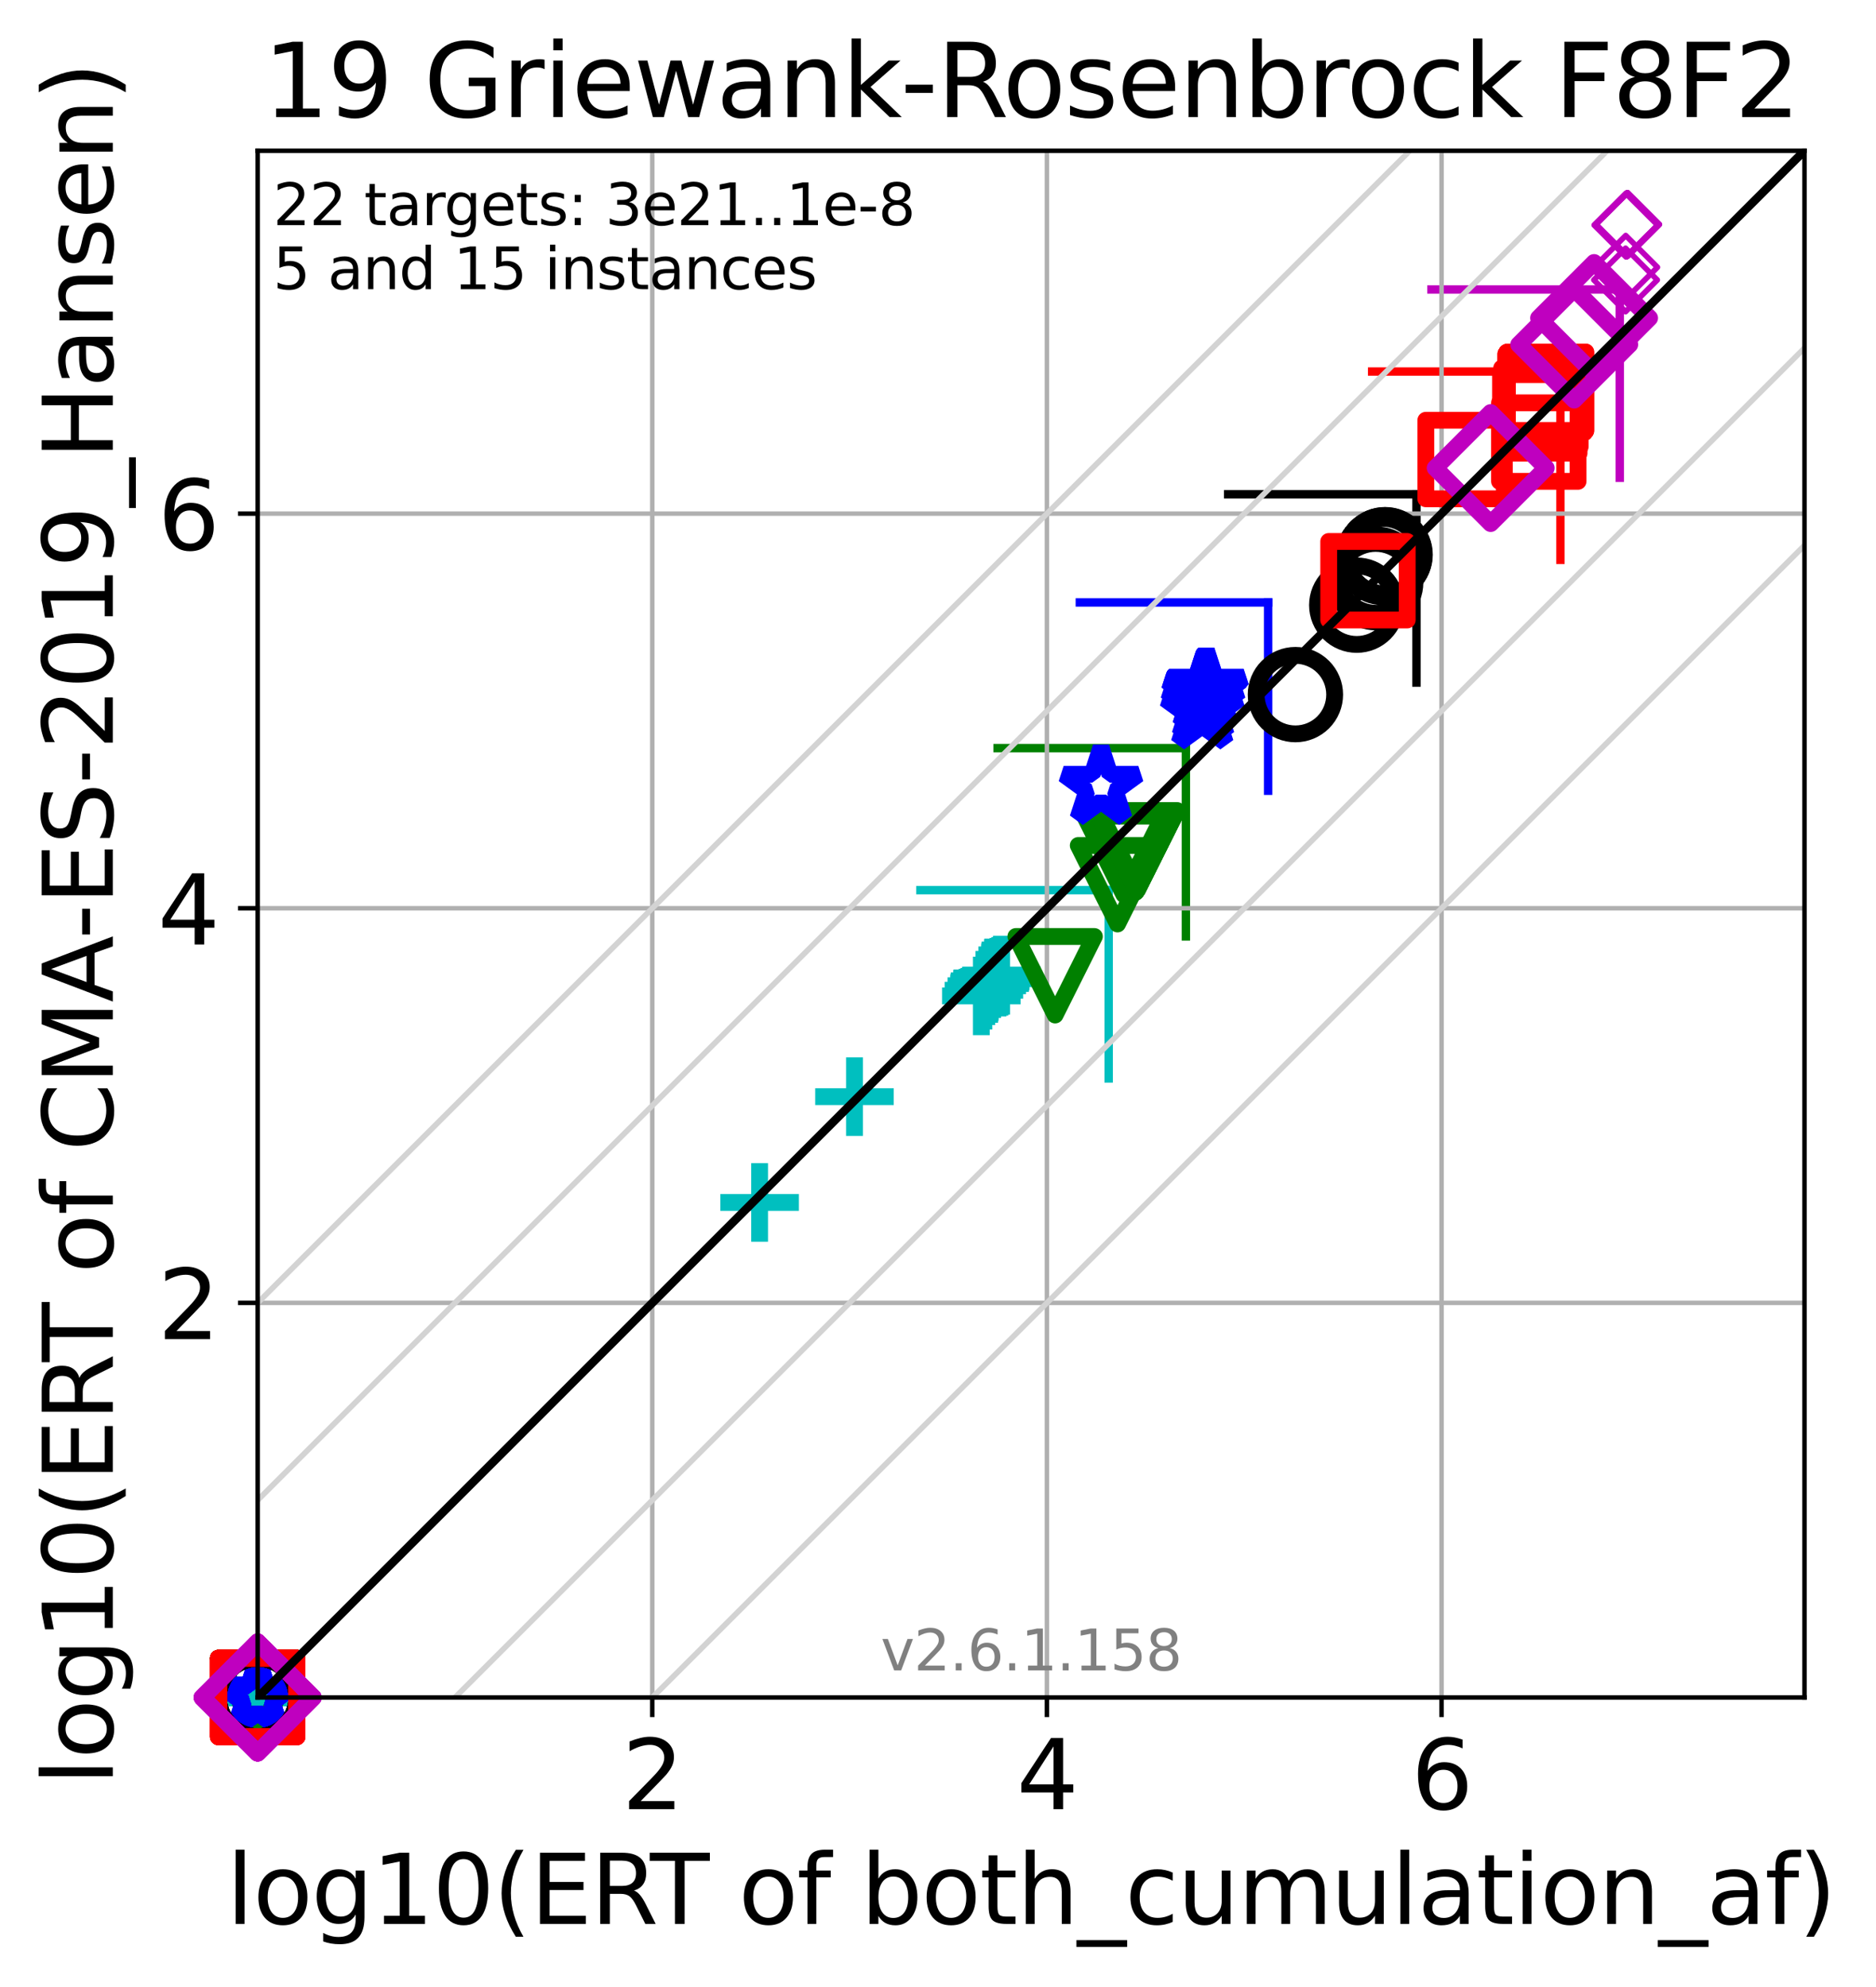 <?xml version="1.0" encoding="utf-8" standalone="no"?>
<!DOCTYPE svg PUBLIC "-//W3C//DTD SVG 1.1//EN"
  "http://www.w3.org/Graphics/SVG/1.1/DTD/svg11.dtd">
<svg xmlns:xlink="http://www.w3.org/1999/xlink" width="334.494pt" height="354.256pt" viewBox="0 0 334.494 354.256" xmlns="http://www.w3.org/2000/svg" version="1.1">
 <defs>
  <style type="text/css">*{stroke-linejoin: round; stroke-linecap: butt}</style>
 </defs>
 <g id="figure_1">
  <g id="patch_1">
   <path d="M 0 354.256 
L 334.494 354.256 
L 334.494 0 
L 0 0 
z
" style="fill: #ffffff"/>
  </g>
  <g id="axes_1">
   <g id="patch_2">
    <path d="M 45.942 302.677 
L 321.742 302.677 
L 321.742 26.877 
L 45.942 26.877 
z
" style="fill: #ffffff"/>
   </g>
   <g id="line2d_1">
    <path d="M 197.678 192.291 
L 197.678 158.719 
" clip-path="url(#pa6632bc41f)" style="fill: none; stroke: #00bfbf; stroke-width: 1.5; stroke-linecap: square"/>
   </g>
   <g id="line2d_2">
    <path d="M 164.106 158.719 
L 197.678 158.719 
" clip-path="url(#pa6632bc41f)" style="fill: none; stroke: #00bfbf; stroke-width: 1.5; stroke-linecap: square"/>
   </g>
   <g id="line2d_3">
    <path d="M 211.444 166.97 
L 211.444 133.398 
" clip-path="url(#pa6632bc41f)" style="fill: none; stroke: #008000; stroke-width: 1.5; stroke-linecap: square"/>
   </g>
   <g id="line2d_4">
    <path d="M 177.872 133.398 
L 211.444 133.398 
" clip-path="url(#pa6632bc41f)" style="fill: none; stroke: #008000; stroke-width: 1.5; stroke-linecap: square"/>
   </g>
   <g id="line2d_5">
    <path d="M 226.109 140.994 
L 226.109 107.422 
" clip-path="url(#pa6632bc41f)" style="fill: none; stroke: #0000ff; stroke-width: 1.5; stroke-linecap: square"/>
   </g>
   <g id="line2d_6">
    <path d="M 192.537 107.422 
L 226.109 107.422 
" clip-path="url(#pa6632bc41f)" style="fill: none; stroke: #0000ff; stroke-width: 1.5; stroke-linecap: square"/>
   </g>
   <g id="line2d_7">
    <path d="M 252.559 121.711 
L 252.559 88.138 
" clip-path="url(#pa6632bc41f)" style="fill: none; stroke: #000000; stroke-width: 1.5; stroke-linecap: square"/>
   </g>
   <g id="line2d_8">
    <path d="M 218.987 88.138 
L 252.559 88.138 
" clip-path="url(#pa6632bc41f)" style="fill: none; stroke: #000000; stroke-width: 1.5; stroke-linecap: square"/>
   </g>
   <g id="line2d_9">
    <path d="M 278.226 99.82 
L 278.226 66.248 
" clip-path="url(#pa6632bc41f)" style="fill: none; stroke: #ff0000; stroke-width: 1.5; stroke-linecap: square"/>
   </g>
   <g id="line2d_10">
    <path d="M 244.654 66.248 
L 278.226 66.248 
" clip-path="url(#pa6632bc41f)" style="fill: none; stroke: #ff0000; stroke-width: 1.5; stroke-linecap: square"/>
   </g>
   <g id="line2d_11">
    <path d="M 288.809 85.191 
L 288.809 51.618 
" clip-path="url(#pa6632bc41f)" style="fill: none; stroke: #bf00bf; stroke-width: 1.5; stroke-linecap: square"/>
   </g>
   <g id="line2d_12">
    <path d="M 255.237 51.618 
L 288.809 51.618 
" clip-path="url(#pa6632bc41f)" style="fill: none; stroke: #bf00bf; stroke-width: 1.5; stroke-linecap: square"/>
   </g>
   <g id="matplotlib.axis_1">
    <g id="xtick_1">
     <g id="line2d_13">
      <path d="M 116.306 302.677 
L 116.306 26.877 
" clip-path="url(#pa6632bc41f)" style="fill: none; stroke: #b0b0b0; stroke-width: 0.8; stroke-linecap: square"/>
     </g>
     <g id="line2d_14">
      <defs>
       <path id="mf6dfa8d912" d="M 0 0 
L 0 3.5 
" style="stroke: #000000; stroke-width: 0.8"/>
      </defs>
      <g>
       <use xlink:href="#mf6dfa8d912" x="116.306" y="302.677" style="stroke: #000000; stroke-width: 0.8"/>
      </g>
     </g>
     <g id="text_1">
      <!-- 2 -->
      <g transform="translate(110.898 322.595)scale(0.17 -0.17)">
       <defs>
        <path id="DejaVuSans-32" d="M 1228 531 
L 3431 531 
L 3431 0 
L 469 0 
L 469 531 
Q 828 903 1448 1529 
Q 2069 2156 2228 2338 
Q 2531 2678 2651 2914 
Q 2772 3150 2772 3378 
Q 2772 3750 2511 3984 
Q 2250 4219 1831 4219 
Q 1534 4219 1204 4116 
Q 875 4013 500 3803 
L 500 4441 
Q 881 4594 1212 4672 
Q 1544 4750 1819 4750 
Q 2544 4750 2975 4387 
Q 3406 4025 3406 3419 
Q 3406 3131 3298 2873 
Q 3191 2616 2906 2266 
Q 2828 2175 2409 1742 
Q 1991 1309 1228 531 
z
" transform="scale(0.016)"/>
       </defs>
       <use xlink:href="#DejaVuSans-32"/>
      </g>
     </g>
    </g>
    <g id="xtick_2">
     <g id="line2d_15">
      <path d="M 186.67 302.677 
L 186.67 26.877 
" clip-path="url(#pa6632bc41f)" style="fill: none; stroke: #b0b0b0; stroke-width: 0.8; stroke-linecap: square"/>
     </g>
     <g id="line2d_16">
      <g>
       <use xlink:href="#mf6dfa8d912" x="186.67" y="302.677" style="stroke: #000000; stroke-width: 0.8"/>
      </g>
     </g>
     <g id="text_2">
      <!-- 4 -->
      <g transform="translate(181.262 322.595)scale(0.17 -0.17)">
       <defs>
        <path id="DejaVuSans-34" d="M 2419 4116 
L 825 1625 
L 2419 1625 
L 2419 4116 
z
M 2253 4666 
L 3047 4666 
L 3047 1625 
L 3713 1625 
L 3713 1100 
L 3047 1100 
L 3047 0 
L 2419 0 
L 2419 1100 
L 313 1100 
L 313 1709 
L 2253 4666 
z
" transform="scale(0.016)"/>
       </defs>
       <use xlink:href="#DejaVuSans-34"/>
      </g>
     </g>
    </g>
    <g id="xtick_3">
     <g id="line2d_17">
      <path d="M 257.034 302.677 
L 257.034 26.877 
" clip-path="url(#pa6632bc41f)" style="fill: none; stroke: #b0b0b0; stroke-width: 0.8; stroke-linecap: square"/>
     </g>
     <g id="line2d_18">
      <g>
       <use xlink:href="#mf6dfa8d912" x="257.034" y="302.677" style="stroke: #000000; stroke-width: 0.8"/>
      </g>
     </g>
     <g id="text_3">
      <!-- 6 -->
      <g transform="translate(251.626 322.595)scale(0.17 -0.17)">
       <defs>
        <path id="DejaVuSans-36" d="M 2113 2584 
Q 1688 2584 1439 2293 
Q 1191 2003 1191 1497 
Q 1191 994 1439 701 
Q 1688 409 2113 409 
Q 2538 409 2786 701 
Q 3034 994 3034 1497 
Q 3034 2003 2786 2293 
Q 2538 2584 2113 2584 
z
M 3366 4563 
L 3366 3988 
Q 3128 4100 2886 4159 
Q 2644 4219 2406 4219 
Q 1781 4219 1451 3797 
Q 1122 3375 1075 2522 
Q 1259 2794 1537 2939 
Q 1816 3084 2150 3084 
Q 2853 3084 3261 2657 
Q 3669 2231 3669 1497 
Q 3669 778 3244 343 
Q 2819 -91 2113 -91 
Q 1303 -91 875 529 
Q 447 1150 447 2328 
Q 447 3434 972 4092 
Q 1497 4750 2381 4750 
Q 2619 4750 2861 4703 
Q 3103 4656 3366 4563 
z
" transform="scale(0.016)"/>
       </defs>
       <use xlink:href="#DejaVuSans-36"/>
      </g>
     </g>
    </g>
    <g id="text_4">
     <!-- log10(ERT of both_cumulation_af) -->
     <g transform="translate(40.39 343.047)scale(0.17 -0.17)">
      <defs>
       <path id="DejaVuSans-6c" d="M 603 4863 
L 1178 4863 
L 1178 0 
L 603 0 
L 603 4863 
z
" transform="scale(0.016)"/>
       <path id="DejaVuSans-6f" d="M 1959 3097 
Q 1497 3097 1228 2736 
Q 959 2375 959 1747 
Q 959 1119 1226 758 
Q 1494 397 1959 397 
Q 2419 397 2687 759 
Q 2956 1122 2956 1747 
Q 2956 2369 2687 2733 
Q 2419 3097 1959 3097 
z
M 1959 3584 
Q 2709 3584 3137 3096 
Q 3566 2609 3566 1747 
Q 3566 888 3137 398 
Q 2709 -91 1959 -91 
Q 1206 -91 779 398 
Q 353 888 353 1747 
Q 353 2609 779 3096 
Q 1206 3584 1959 3584 
z
" transform="scale(0.016)"/>
       <path id="DejaVuSans-67" d="M 2906 1791 
Q 2906 2416 2648 2759 
Q 2391 3103 1925 3103 
Q 1463 3103 1205 2759 
Q 947 2416 947 1791 
Q 947 1169 1205 825 
Q 1463 481 1925 481 
Q 2391 481 2648 825 
Q 2906 1169 2906 1791 
z
M 3481 434 
Q 3481 -459 3084 -895 
Q 2688 -1331 1869 -1331 
Q 1566 -1331 1297 -1286 
Q 1028 -1241 775 -1147 
L 775 -588 
Q 1028 -725 1275 -790 
Q 1522 -856 1778 -856 
Q 2344 -856 2625 -561 
Q 2906 -266 2906 331 
L 2906 616 
Q 2728 306 2450 153 
Q 2172 0 1784 0 
Q 1141 0 747 490 
Q 353 981 353 1791 
Q 353 2603 747 3093 
Q 1141 3584 1784 3584 
Q 2172 3584 2450 3431 
Q 2728 3278 2906 2969 
L 2906 3500 
L 3481 3500 
L 3481 434 
z
" transform="scale(0.016)"/>
       <path id="DejaVuSans-31" d="M 794 531 
L 1825 531 
L 1825 4091 
L 703 3866 
L 703 4441 
L 1819 4666 
L 2450 4666 
L 2450 531 
L 3481 531 
L 3481 0 
L 794 0 
L 794 531 
z
" transform="scale(0.016)"/>
       <path id="DejaVuSans-30" d="M 2034 4250 
Q 1547 4250 1301 3770 
Q 1056 3291 1056 2328 
Q 1056 1369 1301 889 
Q 1547 409 2034 409 
Q 2525 409 2770 889 
Q 3016 1369 3016 2328 
Q 3016 3291 2770 3770 
Q 2525 4250 2034 4250 
z
M 2034 4750 
Q 2819 4750 3233 4129 
Q 3647 3509 3647 2328 
Q 3647 1150 3233 529 
Q 2819 -91 2034 -91 
Q 1250 -91 836 529 
Q 422 1150 422 2328 
Q 422 3509 836 4129 
Q 1250 4750 2034 4750 
z
" transform="scale(0.016)"/>
       <path id="DejaVuSans-28" d="M 1984 4856 
Q 1566 4138 1362 3434 
Q 1159 2731 1159 2009 
Q 1159 1288 1364 580 
Q 1569 -128 1984 -844 
L 1484 -844 
Q 1016 -109 783 600 
Q 550 1309 550 2009 
Q 550 2706 781 3412 
Q 1013 4119 1484 4856 
L 1984 4856 
z
" transform="scale(0.016)"/>
       <path id="DejaVuSans-45" d="M 628 4666 
L 3578 4666 
L 3578 4134 
L 1259 4134 
L 1259 2753 
L 3481 2753 
L 3481 2222 
L 1259 2222 
L 1259 531 
L 3634 531 
L 3634 0 
L 628 0 
L 628 4666 
z
" transform="scale(0.016)"/>
       <path id="DejaVuSans-52" d="M 2841 2188 
Q 3044 2119 3236 1894 
Q 3428 1669 3622 1275 
L 4263 0 
L 3584 0 
L 2988 1197 
Q 2756 1666 2539 1819 
Q 2322 1972 1947 1972 
L 1259 1972 
L 1259 0 
L 628 0 
L 628 4666 
L 2053 4666 
Q 2853 4666 3247 4331 
Q 3641 3997 3641 3322 
Q 3641 2881 3436 2590 
Q 3231 2300 2841 2188 
z
M 1259 4147 
L 1259 2491 
L 2053 2491 
Q 2509 2491 2742 2702 
Q 2975 2913 2975 3322 
Q 2975 3731 2742 3939 
Q 2509 4147 2053 4147 
L 1259 4147 
z
" transform="scale(0.016)"/>
       <path id="DejaVuSans-54" d="M -19 4666 
L 3928 4666 
L 3928 4134 
L 2272 4134 
L 2272 0 
L 1638 0 
L 1638 4134 
L -19 4134 
L -19 4666 
z
" transform="scale(0.016)"/>
       <path id="DejaVuSans-20" transform="scale(0.016)"/>
       <path id="DejaVuSans-66" d="M 2375 4863 
L 2375 4384 
L 1825 4384 
Q 1516 4384 1395 4259 
Q 1275 4134 1275 3809 
L 1275 3500 
L 2222 3500 
L 2222 3053 
L 1275 3053 
L 1275 0 
L 697 0 
L 697 3053 
L 147 3053 
L 147 3500 
L 697 3500 
L 697 3744 
Q 697 4328 969 4595 
Q 1241 4863 1831 4863 
L 2375 4863 
z
" transform="scale(0.016)"/>
       <path id="DejaVuSans-62" d="M 3116 1747 
Q 3116 2381 2855 2742 
Q 2594 3103 2138 3103 
Q 1681 3103 1420 2742 
Q 1159 2381 1159 1747 
Q 1159 1113 1420 752 
Q 1681 391 2138 391 
Q 2594 391 2855 752 
Q 3116 1113 3116 1747 
z
M 1159 2969 
Q 1341 3281 1617 3432 
Q 1894 3584 2278 3584 
Q 2916 3584 3314 3078 
Q 3713 2572 3713 1747 
Q 3713 922 3314 415 
Q 2916 -91 2278 -91 
Q 1894 -91 1617 61 
Q 1341 213 1159 525 
L 1159 0 
L 581 0 
L 581 4863 
L 1159 4863 
L 1159 2969 
z
" transform="scale(0.016)"/>
       <path id="DejaVuSans-74" d="M 1172 4494 
L 1172 3500 
L 2356 3500 
L 2356 3053 
L 1172 3053 
L 1172 1153 
Q 1172 725 1289 603 
Q 1406 481 1766 481 
L 2356 481 
L 2356 0 
L 1766 0 
Q 1100 0 847 248 
Q 594 497 594 1153 
L 594 3053 
L 172 3053 
L 172 3500 
L 594 3500 
L 594 4494 
L 1172 4494 
z
" transform="scale(0.016)"/>
       <path id="DejaVuSans-68" d="M 3513 2113 
L 3513 0 
L 2938 0 
L 2938 2094 
Q 2938 2591 2744 2837 
Q 2550 3084 2163 3084 
Q 1697 3084 1428 2787 
Q 1159 2491 1159 1978 
L 1159 0 
L 581 0 
L 581 4863 
L 1159 4863 
L 1159 2956 
Q 1366 3272 1645 3428 
Q 1925 3584 2291 3584 
Q 2894 3584 3203 3211 
Q 3513 2838 3513 2113 
z
" transform="scale(0.016)"/>
       <path id="DejaVuSans-5f" d="M 3263 -1063 
L 3263 -1509 
L -63 -1509 
L -63 -1063 
L 3263 -1063 
z
" transform="scale(0.016)"/>
       <path id="DejaVuSans-63" d="M 3122 3366 
L 3122 2828 
Q 2878 2963 2633 3030 
Q 2388 3097 2138 3097 
Q 1578 3097 1268 2742 
Q 959 2388 959 1747 
Q 959 1106 1268 751 
Q 1578 397 2138 397 
Q 2388 397 2633 464 
Q 2878 531 3122 666 
L 3122 134 
Q 2881 22 2623 -34 
Q 2366 -91 2075 -91 
Q 1284 -91 818 406 
Q 353 903 353 1747 
Q 353 2603 823 3093 
Q 1294 3584 2113 3584 
Q 2378 3584 2631 3529 
Q 2884 3475 3122 3366 
z
" transform="scale(0.016)"/>
       <path id="DejaVuSans-75" d="M 544 1381 
L 544 3500 
L 1119 3500 
L 1119 1403 
Q 1119 906 1312 657 
Q 1506 409 1894 409 
Q 2359 409 2629 706 
Q 2900 1003 2900 1516 
L 2900 3500 
L 3475 3500 
L 3475 0 
L 2900 0 
L 2900 538 
Q 2691 219 2414 64 
Q 2138 -91 1772 -91 
Q 1169 -91 856 284 
Q 544 659 544 1381 
z
M 1991 3584 
L 1991 3584 
z
" transform="scale(0.016)"/>
       <path id="DejaVuSans-6d" d="M 3328 2828 
Q 3544 3216 3844 3400 
Q 4144 3584 4550 3584 
Q 5097 3584 5394 3201 
Q 5691 2819 5691 2113 
L 5691 0 
L 5113 0 
L 5113 2094 
Q 5113 2597 4934 2840 
Q 4756 3084 4391 3084 
Q 3944 3084 3684 2787 
Q 3425 2491 3425 1978 
L 3425 0 
L 2847 0 
L 2847 2094 
Q 2847 2600 2669 2842 
Q 2491 3084 2119 3084 
Q 1678 3084 1418 2786 
Q 1159 2488 1159 1978 
L 1159 0 
L 581 0 
L 581 3500 
L 1159 3500 
L 1159 2956 
Q 1356 3278 1631 3431 
Q 1906 3584 2284 3584 
Q 2666 3584 2933 3390 
Q 3200 3197 3328 2828 
z
" transform="scale(0.016)"/>
       <path id="DejaVuSans-61" d="M 2194 1759 
Q 1497 1759 1228 1600 
Q 959 1441 959 1056 
Q 959 750 1161 570 
Q 1363 391 1709 391 
Q 2188 391 2477 730 
Q 2766 1069 2766 1631 
L 2766 1759 
L 2194 1759 
z
M 3341 1997 
L 3341 0 
L 2766 0 
L 2766 531 
Q 2569 213 2275 61 
Q 1981 -91 1556 -91 
Q 1019 -91 701 211 
Q 384 513 384 1019 
Q 384 1609 779 1909 
Q 1175 2209 1959 2209 
L 2766 2209 
L 2766 2266 
Q 2766 2663 2505 2880 
Q 2244 3097 1772 3097 
Q 1472 3097 1187 3025 
Q 903 2953 641 2809 
L 641 3341 
Q 956 3463 1253 3523 
Q 1550 3584 1831 3584 
Q 2591 3584 2966 3190 
Q 3341 2797 3341 1997 
z
" transform="scale(0.016)"/>
       <path id="DejaVuSans-69" d="M 603 3500 
L 1178 3500 
L 1178 0 
L 603 0 
L 603 3500 
z
M 603 4863 
L 1178 4863 
L 1178 4134 
L 603 4134 
L 603 4863 
z
" transform="scale(0.016)"/>
       <path id="DejaVuSans-6e" d="M 3513 2113 
L 3513 0 
L 2938 0 
L 2938 2094 
Q 2938 2591 2744 2837 
Q 2550 3084 2163 3084 
Q 1697 3084 1428 2787 
Q 1159 2491 1159 1978 
L 1159 0 
L 581 0 
L 581 3500 
L 1159 3500 
L 1159 2956 
Q 1366 3272 1645 3428 
Q 1925 3584 2291 3584 
Q 2894 3584 3203 3211 
Q 3513 2838 3513 2113 
z
" transform="scale(0.016)"/>
       <path id="DejaVuSans-29" d="M 513 4856 
L 1013 4856 
Q 1481 4119 1714 3412 
Q 1947 2706 1947 2009 
Q 1947 1309 1714 600 
Q 1481 -109 1013 -844 
L 513 -844 
Q 928 -128 1133 580 
Q 1338 1288 1338 2009 
Q 1338 2731 1133 3434 
Q 928 4138 513 4856 
z
" transform="scale(0.016)"/>
      </defs>
      <use xlink:href="#DejaVuSans-6c"/>
      <use xlink:href="#DejaVuSans-6f" x="27.783"/>
      <use xlink:href="#DejaVuSans-67" x="88.965"/>
      <use xlink:href="#DejaVuSans-31" x="152.441"/>
      <use xlink:href="#DejaVuSans-30" x="216.064"/>
      <use xlink:href="#DejaVuSans-28" x="279.688"/>
      <use xlink:href="#DejaVuSans-45" x="318.701"/>
      <use xlink:href="#DejaVuSans-52" x="381.885"/>
      <use xlink:href="#DejaVuSans-54" x="444.117"/>
      <use xlink:href="#DejaVuSans-20" x="505.201"/>
      <use xlink:href="#DejaVuSans-6f" x="536.988"/>
      <use xlink:href="#DejaVuSans-66" x="598.17"/>
      <use xlink:href="#DejaVuSans-20" x="633.375"/>
      <use xlink:href="#DejaVuSans-62" x="665.162"/>
      <use xlink:href="#DejaVuSans-6f" x="728.639"/>
      <use xlink:href="#DejaVuSans-74" x="789.82"/>
      <use xlink:href="#DejaVuSans-68" x="829.029"/>
      <use xlink:href="#DejaVuSans-5f" x="892.408"/>
      <use xlink:href="#DejaVuSans-63" x="942.408"/>
      <use xlink:href="#DejaVuSans-75" x="997.389"/>
      <use xlink:href="#DejaVuSans-6d" x="1060.768"/>
      <use xlink:href="#DejaVuSans-75" x="1158.18"/>
      <use xlink:href="#DejaVuSans-6c" x="1221.559"/>
      <use xlink:href="#DejaVuSans-61" x="1249.342"/>
      <use xlink:href="#DejaVuSans-74" x="1310.621"/>
      <use xlink:href="#DejaVuSans-69" x="1349.83"/>
      <use xlink:href="#DejaVuSans-6f" x="1377.613"/>
      <use xlink:href="#DejaVuSans-6e" x="1438.795"/>
      <use xlink:href="#DejaVuSans-5f" x="1502.174"/>
      <use xlink:href="#DejaVuSans-61" x="1552.174"/>
      <use xlink:href="#DejaVuSans-66" x="1613.453"/>
      <use xlink:href="#DejaVuSans-29" x="1648.658"/>
     </g>
    </g>
   </g>
   <g id="matplotlib.axis_2">
    <g id="ytick_1">
     <g id="line2d_19">
      <path d="M 45.942 232.313 
L 321.742 232.313 
" clip-path="url(#pa6632bc41f)" style="fill: none; stroke: #b0b0b0; stroke-width: 0.8; stroke-linecap: square"/>
     </g>
     <g id="line2d_20">
      <defs>
       <path id="m0b337d7b42" d="M 0 0 
L -3.5 0 
" style="stroke: #000000; stroke-width: 0.8"/>
      </defs>
      <g>
       <use xlink:href="#m0b337d7b42" x="45.942" y="232.313" style="stroke: #000000; stroke-width: 0.8"/>
      </g>
     </g>
     <g id="text_5">
      <!-- 2 -->
      <g transform="translate(28.126 238.772)scale(0.17 -0.17)">
       <use xlink:href="#DejaVuSans-32"/>
      </g>
     </g>
    </g>
    <g id="ytick_2">
     <g id="line2d_21">
      <path d="M 45.942 161.949 
L 321.742 161.949 
" clip-path="url(#pa6632bc41f)" style="fill: none; stroke: #b0b0b0; stroke-width: 0.8; stroke-linecap: square"/>
     </g>
     <g id="line2d_22">
      <g>
       <use xlink:href="#m0b337d7b42" x="45.942" y="161.949" style="stroke: #000000; stroke-width: 0.8"/>
      </g>
     </g>
     <g id="text_6">
      <!-- 4 -->
      <g transform="translate(28.126 168.408)scale(0.17 -0.17)">
       <use xlink:href="#DejaVuSans-34"/>
      </g>
     </g>
    </g>
    <g id="ytick_3">
     <g id="line2d_23">
      <path d="M 45.942 91.585 
L 321.742 91.585 
" clip-path="url(#pa6632bc41f)" style="fill: none; stroke: #b0b0b0; stroke-width: 0.8; stroke-linecap: square"/>
     </g>
     <g id="line2d_24">
      <g>
       <use xlink:href="#m0b337d7b42" x="45.942" y="91.585" style="stroke: #000000; stroke-width: 0.8"/>
      </g>
     </g>
     <g id="text_7">
      <!-- 6 -->
      <g transform="translate(28.126 98.044)scale(0.17 -0.17)">
       <use xlink:href="#DejaVuSans-36"/>
      </g>
     </g>
    </g>
    <g id="text_8">
     <!-- log10(ERT of CMA-ES-2019_Hansen) -->
     <g transform="translate(20.117 318.342)rotate(-90)scale(0.17 -0.17)">
      <defs>
       <path id="DejaVuSans-43" d="M 4122 4306 
L 4122 3641 
Q 3803 3938 3442 4084 
Q 3081 4231 2675 4231 
Q 1875 4231 1450 3742 
Q 1025 3253 1025 2328 
Q 1025 1406 1450 917 
Q 1875 428 2675 428 
Q 3081 428 3442 575 
Q 3803 722 4122 1019 
L 4122 359 
Q 3791 134 3420 21 
Q 3050 -91 2638 -91 
Q 1578 -91 968 557 
Q 359 1206 359 2328 
Q 359 3453 968 4101 
Q 1578 4750 2638 4750 
Q 3056 4750 3426 4639 
Q 3797 4528 4122 4306 
z
" transform="scale(0.016)"/>
       <path id="DejaVuSans-4d" d="M 628 4666 
L 1569 4666 
L 2759 1491 
L 3956 4666 
L 4897 4666 
L 4897 0 
L 4281 0 
L 4281 4097 
L 3078 897 
L 2444 897 
L 1241 4097 
L 1241 0 
L 628 0 
L 628 4666 
z
" transform="scale(0.016)"/>
       <path id="DejaVuSans-41" d="M 2188 4044 
L 1331 1722 
L 3047 1722 
L 2188 4044 
z
M 1831 4666 
L 2547 4666 
L 4325 0 
L 3669 0 
L 3244 1197 
L 1141 1197 
L 716 0 
L 50 0 
L 1831 4666 
z
" transform="scale(0.016)"/>
       <path id="DejaVuSans-2d" d="M 313 2009 
L 1997 2009 
L 1997 1497 
L 313 1497 
L 313 2009 
z
" transform="scale(0.016)"/>
       <path id="DejaVuSans-53" d="M 3425 4513 
L 3425 3897 
Q 3066 4069 2747 4153 
Q 2428 4238 2131 4238 
Q 1616 4238 1336 4038 
Q 1056 3838 1056 3469 
Q 1056 3159 1242 3001 
Q 1428 2844 1947 2747 
L 2328 2669 
Q 3034 2534 3370 2195 
Q 3706 1856 3706 1288 
Q 3706 609 3251 259 
Q 2797 -91 1919 -91 
Q 1588 -91 1214 -16 
Q 841 59 441 206 
L 441 856 
Q 825 641 1194 531 
Q 1563 422 1919 422 
Q 2459 422 2753 634 
Q 3047 847 3047 1241 
Q 3047 1584 2836 1778 
Q 2625 1972 2144 2069 
L 1759 2144 
Q 1053 2284 737 2584 
Q 422 2884 422 3419 
Q 422 4038 858 4394 
Q 1294 4750 2059 4750 
Q 2388 4750 2728 4690 
Q 3069 4631 3425 4513 
z
" transform="scale(0.016)"/>
       <path id="DejaVuSans-39" d="M 703 97 
L 703 672 
Q 941 559 1184 500 
Q 1428 441 1663 441 
Q 2288 441 2617 861 
Q 2947 1281 2994 2138 
Q 2813 1869 2534 1725 
Q 2256 1581 1919 1581 
Q 1219 1581 811 2004 
Q 403 2428 403 3163 
Q 403 3881 828 4315 
Q 1253 4750 1959 4750 
Q 2769 4750 3195 4129 
Q 3622 3509 3622 2328 
Q 3622 1225 3098 567 
Q 2575 -91 1691 -91 
Q 1453 -91 1209 -44 
Q 966 3 703 97 
z
M 1959 2075 
Q 2384 2075 2632 2365 
Q 2881 2656 2881 3163 
Q 2881 3666 2632 3958 
Q 2384 4250 1959 4250 
Q 1534 4250 1286 3958 
Q 1038 3666 1038 3163 
Q 1038 2656 1286 2365 
Q 1534 2075 1959 2075 
z
" transform="scale(0.016)"/>
       <path id="DejaVuSans-48" d="M 628 4666 
L 1259 4666 
L 1259 2753 
L 3553 2753 
L 3553 4666 
L 4184 4666 
L 4184 0 
L 3553 0 
L 3553 2222 
L 1259 2222 
L 1259 0 
L 628 0 
L 628 4666 
z
" transform="scale(0.016)"/>
       <path id="DejaVuSans-73" d="M 2834 3397 
L 2834 2853 
Q 2591 2978 2328 3040 
Q 2066 3103 1784 3103 
Q 1356 3103 1142 2972 
Q 928 2841 928 2578 
Q 928 2378 1081 2264 
Q 1234 2150 1697 2047 
L 1894 2003 
Q 2506 1872 2764 1633 
Q 3022 1394 3022 966 
Q 3022 478 2636 193 
Q 2250 -91 1575 -91 
Q 1294 -91 989 -36 
Q 684 19 347 128 
L 347 722 
Q 666 556 975 473 
Q 1284 391 1588 391 
Q 1994 391 2212 530 
Q 2431 669 2431 922 
Q 2431 1156 2273 1281 
Q 2116 1406 1581 1522 
L 1381 1569 
Q 847 1681 609 1914 
Q 372 2147 372 2553 
Q 372 3047 722 3315 
Q 1072 3584 1716 3584 
Q 2034 3584 2315 3537 
Q 2597 3491 2834 3397 
z
" transform="scale(0.016)"/>
       <path id="DejaVuSans-65" d="M 3597 1894 
L 3597 1613 
L 953 1613 
Q 991 1019 1311 708 
Q 1631 397 2203 397 
Q 2534 397 2845 478 
Q 3156 559 3463 722 
L 3463 178 
Q 3153 47 2828 -22 
Q 2503 -91 2169 -91 
Q 1331 -91 842 396 
Q 353 884 353 1716 
Q 353 2575 817 3079 
Q 1281 3584 2069 3584 
Q 2775 3584 3186 3129 
Q 3597 2675 3597 1894 
z
M 3022 2063 
Q 3016 2534 2758 2815 
Q 2500 3097 2075 3097 
Q 1594 3097 1305 2825 
Q 1016 2553 972 2059 
L 3022 2063 
z
" transform="scale(0.016)"/>
      </defs>
      <use xlink:href="#DejaVuSans-6c"/>
      <use xlink:href="#DejaVuSans-6f" x="27.783"/>
      <use xlink:href="#DejaVuSans-67" x="88.965"/>
      <use xlink:href="#DejaVuSans-31" x="152.441"/>
      <use xlink:href="#DejaVuSans-30" x="216.064"/>
      <use xlink:href="#DejaVuSans-28" x="279.688"/>
      <use xlink:href="#DejaVuSans-45" x="318.701"/>
      <use xlink:href="#DejaVuSans-52" x="381.885"/>
      <use xlink:href="#DejaVuSans-54" x="444.117"/>
      <use xlink:href="#DejaVuSans-20" x="505.201"/>
      <use xlink:href="#DejaVuSans-6f" x="536.988"/>
      <use xlink:href="#DejaVuSans-66" x="598.17"/>
      <use xlink:href="#DejaVuSans-20" x="633.375"/>
      <use xlink:href="#DejaVuSans-43" x="665.162"/>
      <use xlink:href="#DejaVuSans-4d" x="734.986"/>
      <use xlink:href="#DejaVuSans-41" x="821.266"/>
      <use xlink:href="#DejaVuSans-2d" x="887.424"/>
      <use xlink:href="#DejaVuSans-45" x="923.508"/>
      <use xlink:href="#DejaVuSans-53" x="986.691"/>
      <use xlink:href="#DejaVuSans-2d" x="1050.168"/>
      <use xlink:href="#DejaVuSans-32" x="1086.252"/>
      <use xlink:href="#DejaVuSans-30" x="1149.875"/>
      <use xlink:href="#DejaVuSans-31" x="1213.498"/>
      <use xlink:href="#DejaVuSans-39" x="1277.121"/>
      <use xlink:href="#DejaVuSans-5f" x="1340.744"/>
      <use xlink:href="#DejaVuSans-48" x="1390.744"/>
      <use xlink:href="#DejaVuSans-61" x="1465.939"/>
      <use xlink:href="#DejaVuSans-6e" x="1527.219"/>
      <use xlink:href="#DejaVuSans-73" x="1590.598"/>
      <use xlink:href="#DejaVuSans-65" x="1642.697"/>
      <use xlink:href="#DejaVuSans-6e" x="1704.221"/>
      <use xlink:href="#DejaVuSans-29" x="1767.6"/>
     </g>
    </g>
   </g>
   <g id="line2d_25">
    <defs>
     <path id="mc143e61403" d="M -7 0 
L 7 0 
M 0 7 
L 0 -7 
" style="stroke: #00bfbf; stroke-width: 3"/>
    </defs>
    <g>
     <use xlink:href="#mc143e61403" x="45.942" y="302.677" style="fill-opacity: 0; stroke: #00bfbf; stroke-width: 3"/>
     <use xlink:href="#mc143e61403" x="45.942" y="302.677" style="fill-opacity: 0; stroke: #00bfbf; stroke-width: 3"/>
     <use xlink:href="#mc143e61403" x="45.942" y="302.677" style="fill-opacity: 0; stroke: #00bfbf; stroke-width: 3"/>
     <use xlink:href="#mc143e61403" x="45.942" y="302.677" style="fill-opacity: 0; stroke: #00bfbf; stroke-width: 3"/>
     <use xlink:href="#mc143e61403" x="45.942" y="302.677" style="fill-opacity: 0; stroke: #00bfbf; stroke-width: 3"/>
     <use xlink:href="#mc143e61403" x="45.942" y="302.677" style="fill-opacity: 0; stroke: #00bfbf; stroke-width: 3"/>
     <use xlink:href="#mc143e61403" x="45.942" y="302.677" style="fill-opacity: 0; stroke: #00bfbf; stroke-width: 3"/>
     <use xlink:href="#mc143e61403" x="135.439" y="214.405" style="fill-opacity: 0; stroke: #00bfbf; stroke-width: 3"/>
     <use xlink:href="#mc143e61403" x="152.355" y="195.539" style="fill-opacity: 0; stroke: #00bfbf; stroke-width: 3"/>
     <use xlink:href="#mc143e61403" x="174.974" y="177.579" style="fill-opacity: 0; stroke: #00bfbf; stroke-width: 3"/>
     <use xlink:href="#mc143e61403" x="175.429" y="176.567" style="fill-opacity: 0; stroke: #00bfbf; stroke-width: 3"/>
     <use xlink:href="#mc143e61403" x="175.946" y="175.764" style="fill-opacity: 0; stroke: #00bfbf; stroke-width: 3"/>
     <use xlink:href="#mc143e61403" x="176.458" y="175.364" style="fill-opacity: 0; stroke: #00bfbf; stroke-width: 3"/>
     <use xlink:href="#mc143e61403" x="176.465" y="175.139" style="fill-opacity: 0; stroke: #00bfbf; stroke-width: 3"/>
     <use xlink:href="#mc143e61403" x="176.518" y="175.067" style="fill-opacity: 0; stroke: #00bfbf; stroke-width: 3"/>
     <use xlink:href="#mc143e61403" x="176.527" y="174.882" style="fill-opacity: 0; stroke: #00bfbf; stroke-width: 3"/>
     <use xlink:href="#mc143e61403" x="176.99" y="174.508" style="fill-opacity: 0; stroke: #00bfbf; stroke-width: 3"/>
     <use xlink:href="#mc143e61403" x="176.999" y="174.366" style="fill-opacity: 0; stroke: #00bfbf; stroke-width: 3"/>
     <use xlink:href="#mc143e61403" x="177.935" y="174.243" style="fill-opacity: 0; stroke: #00bfbf; stroke-width: 3"/>
     <use xlink:href="#mc143e61403" x="178.265" y="174.096" style="fill-opacity: 0; stroke: #00bfbf; stroke-width: 3"/>
     <use xlink:href="#mc143e61403" x="178.555" y="173.928" style="fill-opacity: 0; stroke: #00bfbf; stroke-width: 3"/>
     <use xlink:href="#mc143e61403" x="178.583" y="173.876" style="fill-opacity: 0; stroke: #00bfbf; stroke-width: 3"/>
    </g>
   </g>
   <g id="line2d_26">
    <defs>
     <path id="mb92427d7fc" d="M -0 7 
L 7 -7 
L -7 -7 
z
" style="stroke: #008000; stroke-width: 3; stroke-linejoin: miter"/>
    </defs>
    <g>
     <use xlink:href="#mb92427d7fc" x="45.942" y="302.677" style="fill-opacity: 0; stroke: #008000; stroke-width: 3; stroke-linejoin: miter"/>
     <use xlink:href="#mb92427d7fc" x="45.942" y="302.677" style="fill-opacity: 0; stroke: #008000; stroke-width: 3; stroke-linejoin: miter"/>
     <use xlink:href="#mb92427d7fc" x="45.942" y="302.677" style="fill-opacity: 0; stroke: #008000; stroke-width: 3; stroke-linejoin: miter"/>
     <use xlink:href="#mb92427d7fc" x="45.942" y="302.677" style="fill-opacity: 0; stroke: #008000; stroke-width: 3; stroke-linejoin: miter"/>
     <use xlink:href="#mb92427d7fc" x="45.942" y="302.677" style="fill-opacity: 0; stroke: #008000; stroke-width: 3; stroke-linejoin: miter"/>
     <use xlink:href="#mb92427d7fc" x="45.942" y="302.677" style="fill-opacity: 0; stroke: #008000; stroke-width: 3; stroke-linejoin: miter"/>
     <use xlink:href="#mb92427d7fc" x="45.942" y="302.677" style="fill-opacity: 0; stroke: #008000; stroke-width: 3; stroke-linejoin: miter"/>
     <use xlink:href="#mb92427d7fc" x="188.131" y="173.983" style="fill-opacity: 0; stroke: #008000; stroke-width: 3; stroke-linejoin: miter"/>
     <use xlink:href="#mb92427d7fc" x="199.259" y="157.751" style="fill-opacity: 0; stroke: #008000; stroke-width: 3; stroke-linejoin: miter"/>
     <use xlink:href="#mb92427d7fc" x="200.384" y="152.518" style="fill-opacity: 0; stroke: #008000; stroke-width: 3; stroke-linejoin: miter"/>
     <use xlink:href="#mb92427d7fc" x="202.032" y="152.264" style="fill-opacity: 0; stroke: #008000; stroke-width: 3; stroke-linejoin: miter"/>
     <use xlink:href="#mb92427d7fc" x="202.438" y="152.144" style="fill-opacity: 0; stroke: #008000; stroke-width: 3; stroke-linejoin: miter"/>
     <use xlink:href="#mb92427d7fc" x="202.474" y="152.057" style="fill-opacity: 0; stroke: #008000; stroke-width: 3; stroke-linejoin: miter"/>
     <use xlink:href="#mb92427d7fc" x="202.566" y="151.986" style="fill-opacity: 0; stroke: #008000; stroke-width: 3; stroke-linejoin: miter"/>
     <use xlink:href="#mb92427d7fc" x="202.582" y="151.939" style="fill-opacity: 0; stroke: #008000; stroke-width: 3; stroke-linejoin: miter"/>
     <use xlink:href="#mb92427d7fc" x="202.627" y="151.893" style="fill-opacity: 0; stroke: #008000; stroke-width: 3; stroke-linejoin: miter"/>
     <use xlink:href="#mb92427d7fc" x="202.647" y="151.832" style="fill-opacity: 0; stroke: #008000; stroke-width: 3; stroke-linejoin: miter"/>
     <use xlink:href="#mb92427d7fc" x="202.682" y="151.787" style="fill-opacity: 0; stroke: #008000; stroke-width: 3; stroke-linejoin: miter"/>
     <use xlink:href="#mb92427d7fc" x="202.76" y="151.721" style="fill-opacity: 0; stroke: #008000; stroke-width: 3; stroke-linejoin: miter"/>
     <use xlink:href="#mb92427d7fc" x="202.775" y="151.688" style="fill-opacity: 0; stroke: #008000; stroke-width: 3; stroke-linejoin: miter"/>
     <use xlink:href="#mb92427d7fc" x="202.804" y="151.589" style="fill-opacity: 0; stroke: #008000; stroke-width: 3; stroke-linejoin: miter"/>
     <use xlink:href="#mb92427d7fc" x="202.885" y="151.532" style="fill-opacity: 0; stroke: #008000; stroke-width: 3; stroke-linejoin: miter"/>
    </g>
   </g>
   <g id="line2d_27">
    <defs>
     <path id="m164acc5d29" d="M 0 -7 
L -1.572 -2.163 
L -6.657 -2.163 
L -2.543 0.826 
L -4.114 5.663 
L -0 2.674 
L 4.114 5.663 
L 2.543 0.826 
L 6.657 -2.163 
L 1.572 -2.163 
z
" style="stroke: #0000ff; stroke-width: 3; stroke-linejoin: bevel"/>
    </defs>
    <g>
     <use xlink:href="#m164acc5d29" x="45.942" y="302.677" style="fill-opacity: 0; stroke: #0000ff; stroke-width: 3; stroke-linejoin: bevel"/>
     <use xlink:href="#m164acc5d29" x="45.942" y="302.677" style="fill-opacity: 0; stroke: #0000ff; stroke-width: 3; stroke-linejoin: bevel"/>
     <use xlink:href="#m164acc5d29" x="45.942" y="302.677" style="fill-opacity: 0; stroke: #0000ff; stroke-width: 3; stroke-linejoin: bevel"/>
     <use xlink:href="#m164acc5d29" x="45.942" y="302.677" style="fill-opacity: 0; stroke: #0000ff; stroke-width: 3; stroke-linejoin: bevel"/>
     <use xlink:href="#m164acc5d29" x="45.942" y="302.677" style="fill-opacity: 0; stroke: #0000ff; stroke-width: 3; stroke-linejoin: bevel"/>
     <use xlink:href="#m164acc5d29" x="45.942" y="302.677" style="fill-opacity: 0; stroke: #0000ff; stroke-width: 3; stroke-linejoin: bevel"/>
     <use xlink:href="#m164acc5d29" x="45.942" y="302.677" style="fill-opacity: 0; stroke: #0000ff; stroke-width: 3; stroke-linejoin: bevel"/>
     <use xlink:href="#m164acc5d29" x="196.31" y="140.224" style="fill-opacity: 0; stroke: #0000ff; stroke-width: 3; stroke-linejoin: bevel"/>
     <use xlink:href="#m164acc5d29" x="214.36" y="126.752" style="fill-opacity: 0; stroke: #0000ff; stroke-width: 3; stroke-linejoin: bevel"/>
     <use xlink:href="#m164acc5d29" x="214.512" y="125.323" style="fill-opacity: 0; stroke: #0000ff; stroke-width: 3; stroke-linejoin: bevel"/>
     <use xlink:href="#m164acc5d29" x="214.633" y="123.555" style="fill-opacity: 0; stroke: #0000ff; stroke-width: 3; stroke-linejoin: bevel"/>
     <use xlink:href="#m164acc5d29" x="214.696" y="123.486" style="fill-opacity: 0; stroke: #0000ff; stroke-width: 3; stroke-linejoin: bevel"/>
     <use xlink:href="#m164acc5d29" x="214.743" y="123.344" style="fill-opacity: 0; stroke: #0000ff; stroke-width: 3; stroke-linejoin: bevel"/>
     <use xlink:href="#m164acc5d29" x="214.77" y="123.305" style="fill-opacity: 0; stroke: #0000ff; stroke-width: 3; stroke-linejoin: bevel"/>
     <use xlink:href="#m164acc5d29" x="214.824" y="123.251" style="fill-opacity: 0; stroke: #0000ff; stroke-width: 3; stroke-linejoin: bevel"/>
     <use xlink:href="#m164acc5d29" x="214.837" y="123.213" style="fill-opacity: 0; stroke: #0000ff; stroke-width: 3; stroke-linejoin: bevel"/>
     <use xlink:href="#m164acc5d29" x="214.895" y="123.164" style="fill-opacity: 0; stroke: #0000ff; stroke-width: 3; stroke-linejoin: bevel"/>
     <use xlink:href="#m164acc5d29" x="214.919" y="123.117" style="fill-opacity: 0; stroke: #0000ff; stroke-width: 3; stroke-linejoin: bevel"/>
     <use xlink:href="#m164acc5d29" x="214.963" y="123.065" style="fill-opacity: 0; stroke: #0000ff; stroke-width: 3; stroke-linejoin: bevel"/>
     <use xlink:href="#m164acc5d29" x="215.006" y="123.029" style="fill-opacity: 0; stroke: #0000ff; stroke-width: 3; stroke-linejoin: bevel"/>
     <use xlink:href="#m164acc5d29" x="215.069" y="122.972" style="fill-opacity: 0; stroke: #0000ff; stroke-width: 3; stroke-linejoin: bevel"/>
     <use xlink:href="#m164acc5d29" x="215.099" y="122.934" style="fill-opacity: 0; stroke: #0000ff; stroke-width: 3; stroke-linejoin: bevel"/>
    </g>
   </g>
   <g id="line2d_28">
    <defs>
     <path id="m51a9fd3b0d" d="M 0 7 
C 1.856 7 3.637 6.262 4.95 4.95 
C 6.262 3.637 7 1.856 7 0 
C 7 -1.856 6.262 -3.637 4.95 -4.95 
C 3.637 -6.262 1.856 -7 0 -7 
C -1.856 -7 -3.637 -6.262 -4.95 -4.95 
C -6.262 -3.637 -7 -1.856 -7 0 
C -7 1.856 -6.262 3.637 -4.95 4.95 
C -3.637 6.262 -1.856 7 0 7 
z
" style="stroke: #000000; stroke-width: 3"/>
    </defs>
    <g>
     <use xlink:href="#m51a9fd3b0d" x="45.942" y="302.677" style="fill-opacity: 0; stroke: #000000; stroke-width: 3"/>
     <use xlink:href="#m51a9fd3b0d" x="45.942" y="302.677" style="fill-opacity: 0; stroke: #000000; stroke-width: 3"/>
     <use xlink:href="#m51a9fd3b0d" x="45.942" y="302.677" style="fill-opacity: 0; stroke: #000000; stroke-width: 3"/>
     <use xlink:href="#m51a9fd3b0d" x="45.942" y="302.677" style="fill-opacity: 0; stroke: #000000; stroke-width: 3"/>
     <use xlink:href="#m51a9fd3b0d" x="45.942" y="302.677" style="fill-opacity: 0; stroke: #000000; stroke-width: 3"/>
     <use xlink:href="#m51a9fd3b0d" x="45.942" y="302.677" style="fill-opacity: 0; stroke: #000000; stroke-width: 3"/>
     <use xlink:href="#m51a9fd3b0d" x="45.942" y="302.677" style="fill-opacity: 0; stroke: #000000; stroke-width: 3"/>
     <use xlink:href="#m51a9fd3b0d" x="230.972" y="123.854" style="fill-opacity: 0; stroke: #000000; stroke-width: 3"/>
     <use xlink:href="#m51a9fd3b0d" x="241.912" y="107.908" style="fill-opacity: 0; stroke: #000000; stroke-width: 3"/>
     <use xlink:href="#m51a9fd3b0d" x="245.283" y="103.894" style="fill-opacity: 0; stroke: #000000; stroke-width: 3"/>
     <use xlink:href="#m51a9fd3b0d" x="245.385" y="102.361" style="fill-opacity: 0; stroke: #000000; stroke-width: 3"/>
     <use xlink:href="#m51a9fd3b0d" x="246.528" y="99.401" style="fill-opacity: 0; stroke: #000000; stroke-width: 3"/>
     <use xlink:href="#m51a9fd3b0d" x="246.593" y="99.318" style="fill-opacity: 0; stroke: #000000; stroke-width: 3"/>
     <use xlink:href="#m51a9fd3b0d" x="246.635" y="99.271" style="fill-opacity: 0; stroke: #000000; stroke-width: 3"/>
     <use xlink:href="#m51a9fd3b0d" x="246.678" y="99.222" style="fill-opacity: 0; stroke: #000000; stroke-width: 3"/>
     <use xlink:href="#m51a9fd3b0d" x="246.712" y="99.18" style="fill-opacity: 0; stroke: #000000; stroke-width: 3"/>
     <use xlink:href="#m51a9fd3b0d" x="246.746" y="99.121" style="fill-opacity: 0; stroke: #000000; stroke-width: 3"/>
     <use xlink:href="#m51a9fd3b0d" x="246.785" y="99.089" style="fill-opacity: 0; stroke: #000000; stroke-width: 3"/>
     <use xlink:href="#m51a9fd3b0d" x="246.841" y="99.026" style="fill-opacity: 0; stroke: #000000; stroke-width: 3"/>
     <use xlink:href="#m51a9fd3b0d" x="246.866" y="98.993" style="fill-opacity: 0; stroke: #000000; stroke-width: 3"/>
     <use xlink:href="#m51a9fd3b0d" x="246.928" y="98.933" style="fill-opacity: 0; stroke: #000000; stroke-width: 3"/>
     <use xlink:href="#m51a9fd3b0d" x="246.966" y="98.901" style="fill-opacity: 0; stroke: #000000; stroke-width: 3"/>
    </g>
   </g>
   <g id="line2d_29">
    <defs>
     <path id="m0712489711" d="M -7 7 
L 7 7 
L 7 -7 
L -7 -7 
z
" style="stroke: #ff0000; stroke-width: 3; stroke-linejoin: miter"/>
    </defs>
    <g>
     <use xlink:href="#m0712489711" x="45.942" y="302.677" style="fill-opacity: 0; stroke: #ff0000; stroke-width: 3; stroke-linejoin: miter"/>
     <use xlink:href="#m0712489711" x="45.942" y="302.677" style="fill-opacity: 0; stroke: #ff0000; stroke-width: 3; stroke-linejoin: miter"/>
     <use xlink:href="#m0712489711" x="45.942" y="302.677" style="fill-opacity: 0; stroke: #ff0000; stroke-width: 3; stroke-linejoin: miter"/>
     <use xlink:href="#m0712489711" x="45.942" y="302.677" style="fill-opacity: 0; stroke: #ff0000; stroke-width: 3; stroke-linejoin: miter"/>
     <use xlink:href="#m0712489711" x="45.942" y="302.677" style="fill-opacity: 0; stroke: #ff0000; stroke-width: 3; stroke-linejoin: miter"/>
     <use xlink:href="#m0712489711" x="45.942" y="302.677" style="fill-opacity: 0; stroke: #ff0000; stroke-width: 3; stroke-linejoin: miter"/>
     <use xlink:href="#m0712489711" x="45.942" y="302.677" style="fill-opacity: 0; stroke: #ff0000; stroke-width: 3; stroke-linejoin: miter"/>
     <use xlink:href="#m0712489711" x="243.91" y="103.55" style="fill-opacity: 0; stroke: #ff0000; stroke-width: 3; stroke-linejoin: miter"/>
     <use xlink:href="#m0712489711" x="261.225" y="81.937" style="fill-opacity: 0; stroke: #ff0000; stroke-width: 3; stroke-linejoin: miter"/>
     <use xlink:href="#m0712489711" x="274.368" y="78.826" style="fill-opacity: 0; stroke: #ff0000; stroke-width: 3; stroke-linejoin: miter"/>
     <use xlink:href="#m0712489711" x="274.549" y="73.8" style="fill-opacity: 0; stroke: #ff0000; stroke-width: 3; stroke-linejoin: miter"/>
     <use xlink:href="#m0712489711" x="274.747" y="72.637" style="fill-opacity: 0; stroke: #ff0000; stroke-width: 3; stroke-linejoin: miter"/>
     <use xlink:href="#m0712489711" x="275.485" y="70.15" style="fill-opacity: 0; stroke: #ff0000; stroke-width: 3; stroke-linejoin: miter"/>
     <use xlink:href="#m0712489711" x="275.511" y="70.111" style="fill-opacity: 0; stroke: #ff0000; stroke-width: 3; stroke-linejoin: miter"/>
     <use xlink:href="#m0712489711" x="275.55" y="70.051" style="fill-opacity: 0; stroke: #ff0000; stroke-width: 3; stroke-linejoin: miter"/>
     <use xlink:href="#m0712489711" x="275.566" y="70.019" style="fill-opacity: 0; stroke: #ff0000; stroke-width: 3; stroke-linejoin: miter"/>
     <use xlink:href="#m0712489711" x="275.605" y="69.972" style="fill-opacity: 0; stroke: #ff0000; stroke-width: 3; stroke-linejoin: miter"/>
     <use xlink:href="#m0712489711" x="275.633" y="69.929" style="fill-opacity: 0; stroke: #ff0000; stroke-width: 3; stroke-linejoin: miter"/>
     <use xlink:href="#m0712489711" x="275.664" y="69.884" style="fill-opacity: 0; stroke: #ff0000; stroke-width: 3; stroke-linejoin: miter"/>
     <use xlink:href="#m0712489711" x="275.688" y="69.847" style="fill-opacity: 0; stroke: #ff0000; stroke-width: 3; stroke-linejoin: miter"/>
     <use xlink:href="#m0712489711" x="275.732" y="69.802" style="fill-opacity: 0; stroke: #ff0000; stroke-width: 3; stroke-linejoin: miter"/>
     <use xlink:href="#m0712489711" x="275.755" y="69.775" style="fill-opacity: 0; stroke: #ff0000; stroke-width: 3; stroke-linejoin: miter"/>
    </g>
   </g>
   <g id="line2d_30">
    <defs>
     <path id="m4d5a2d735c" d="M -0 9.899 
L 9.899 0 
L 0 -9.899 
L -9.899 -0 
z
" style="stroke: #bf00bf; stroke-width: 3; stroke-linejoin: miter"/>
    </defs>
    <g>
     <use xlink:href="#m4d5a2d735c" x="45.942" y="302.677" style="fill-opacity: 0; stroke: #bf00bf; stroke-width: 3; stroke-linejoin: miter"/>
     <use xlink:href="#m4d5a2d735c" x="45.942" y="302.677" style="fill-opacity: 0; stroke: #bf00bf; stroke-width: 3; stroke-linejoin: miter"/>
     <use xlink:href="#m4d5a2d735c" x="45.942" y="302.677" style="fill-opacity: 0; stroke: #bf00bf; stroke-width: 3; stroke-linejoin: miter"/>
     <use xlink:href="#m4d5a2d735c" x="45.942" y="302.677" style="fill-opacity: 0; stroke: #bf00bf; stroke-width: 3; stroke-linejoin: miter"/>
     <use xlink:href="#m4d5a2d735c" x="45.942" y="302.677" style="fill-opacity: 0; stroke: #bf00bf; stroke-width: 3; stroke-linejoin: miter"/>
     <use xlink:href="#m4d5a2d735c" x="45.942" y="302.677" style="fill-opacity: 0; stroke: #bf00bf; stroke-width: 3; stroke-linejoin: miter"/>
     <use xlink:href="#m4d5a2d735c" x="45.942" y="302.677" style="fill-opacity: 0; stroke: #bf00bf; stroke-width: 3; stroke-linejoin: miter"/>
     <use xlink:href="#m4d5a2d735c" x="265.791" y="83.453" style="fill-opacity: 0; stroke: #bf00bf; stroke-width: 3; stroke-linejoin: miter"/>
     <use xlink:href="#m4d5a2d735c" x="280.686" y="61.436" style="fill-opacity: 0; stroke: #bf00bf; stroke-width: 3; stroke-linejoin: miter"/>
     <use xlink:href="#m4d5a2d735c" x="284.228" y="56.705" style="fill-opacity: 0; stroke: #bf00bf; stroke-width: 3; stroke-linejoin: miter"/>
    </g>
   </g>
   <g id="line2d_31">
    <defs>
     <path id="me9df984d05" d="M -0 5.657 
L 5.657 0 
L 0 -5.657 
L -5.657 -0 
z
" style="stroke: #bf00bf; stroke-linejoin: miter"/>
    </defs>
    <g>
     <use xlink:href="#me9df984d05" x="289.84" y="49.919" style="fill-opacity: 0; stroke: #bf00bf; stroke-linejoin: miter"/>
     <use xlink:href="#me9df984d05" x="289.87" y="47.651" style="fill-opacity: 0; stroke: #bf00bf; stroke-linejoin: miter"/>
     <use xlink:href="#me9df984d05" x="289.91" y="40.139" style="fill-opacity: 0; stroke: #bf00bf; stroke-linejoin: miter"/>
     <use xlink:href="#me9df984d05" x="289.944" y="40.127" style="fill-opacity: 0; stroke: #bf00bf; stroke-linejoin: miter"/>
     <use xlink:href="#me9df984d05" x="289.99" y="40.107" style="fill-opacity: 0; stroke: #bf00bf; stroke-linejoin: miter"/>
     <use xlink:href="#me9df984d05" x="290.027" y="40.094" style="fill-opacity: 0; stroke: #bf00bf; stroke-linejoin: miter"/>
     <use xlink:href="#me9df984d05" x="290.063" y="40.076" style="fill-opacity: 0; stroke: #bf00bf; stroke-linejoin: miter"/>
     <use xlink:href="#me9df984d05" x="290.09" y="40.065" style="fill-opacity: 0; stroke: #bf00bf; stroke-linejoin: miter"/>
     <use xlink:href="#me9df984d05" x="290.127" y="40.046" style="fill-opacity: 0; stroke: #bf00bf; stroke-linejoin: miter"/>
     <use xlink:href="#me9df984d05" x="290.158" y="40.036" style="fill-opacity: 0; stroke: #bf00bf; stroke-linejoin: miter"/>
     <use xlink:href="#me9df984d05" x="290.197" y="40.021" style="fill-opacity: 0; stroke: #bf00bf; stroke-linejoin: miter"/>
     <use xlink:href="#me9df984d05" x="290.222" y="40.011" style="fill-opacity: 0; stroke: #bf00bf; stroke-linejoin: miter"/>
    </g>
   </g>
   <g id="line2d_32">
    <path d="M 45.942 302.677 
L 321.742 26.877 
" clip-path="url(#pa6632bc41f)" style="fill: none; stroke: #000000; stroke-width: 1.5; stroke-linecap: square"/>
   </g>
   <g id="line2d_33">
    <path d="M 81.124 302.677 
L 335.494 48.307 
" clip-path="url(#pa6632bc41f)" style="fill: none; stroke: #d3d3d3; stroke-linecap: square"/>
   </g>
   <g id="line2d_34">
    <path d="M 116.306 302.677 
L 335.494 83.489 
" clip-path="url(#pa6632bc41f)" style="fill: none; stroke: #d3d3d3; stroke-linecap: square"/>
   </g>
   <g id="line2d_35">
    <path d="M 45.942 267.495 
L 314.437 -1 
" clip-path="url(#pa6632bc41f)" style="fill: none; stroke: #d3d3d3; stroke-linecap: square"/>
   </g>
   <g id="line2d_36">
    <path d="M 45.942 232.313 
L 279.255 -1 
" clip-path="url(#pa6632bc41f)" style="fill: none; stroke: #d3d3d3; stroke-linecap: square"/>
   </g>
   <g id="patch_3">
    <path d="M 45.942 302.677 
L 45.942 26.877 
" style="fill: none; stroke: #000000; stroke-width: 0.8; stroke-linejoin: miter; stroke-linecap: square"/>
   </g>
   <g id="patch_4">
    <path d="M 321.742 302.677 
L 321.742 26.877 
" style="fill: none; stroke: #000000; stroke-width: 0.8; stroke-linejoin: miter; stroke-linecap: square"/>
   </g>
   <g id="patch_5">
    <path d="M 45.942 302.677 
L 321.742 302.677 
" style="fill: none; stroke: #000000; stroke-width: 0.8; stroke-linejoin: miter; stroke-linecap: square"/>
   </g>
   <g id="patch_6">
    <path d="M 45.942 26.877 
L 321.742 26.877 
" style="fill: none; stroke: #000000; stroke-width: 0.8; stroke-linejoin: miter; stroke-linecap: square"/>
   </g>
   <g id="text_9">
    <!-- 22 targets: 3e21..1e-8 -->
    <g transform="translate(48.7 40.144)scale(0.102 -0.102)">
     <defs>
      <path id="DejaVuSans-72" d="M 2631 2963 
Q 2534 3019 2420 3045 
Q 2306 3072 2169 3072 
Q 1681 3072 1420 2755 
Q 1159 2438 1159 1844 
L 1159 0 
L 581 0 
L 581 3500 
L 1159 3500 
L 1159 2956 
Q 1341 3275 1631 3429 
Q 1922 3584 2338 3584 
Q 2397 3584 2469 3576 
Q 2541 3569 2628 3553 
L 2631 2963 
z
" transform="scale(0.016)"/>
      <path id="DejaVuSans-3a" d="M 750 794 
L 1409 794 
L 1409 0 
L 750 0 
L 750 794 
z
M 750 3309 
L 1409 3309 
L 1409 2516 
L 750 2516 
L 750 3309 
z
" transform="scale(0.016)"/>
      <path id="DejaVuSans-33" d="M 2597 2516 
Q 3050 2419 3304 2112 
Q 3559 1806 3559 1356 
Q 3559 666 3084 287 
Q 2609 -91 1734 -91 
Q 1441 -91 1130 -33 
Q 819 25 488 141 
L 488 750 
Q 750 597 1062 519 
Q 1375 441 1716 441 
Q 2309 441 2620 675 
Q 2931 909 2931 1356 
Q 2931 1769 2642 2001 
Q 2353 2234 1838 2234 
L 1294 2234 
L 1294 2753 
L 1863 2753 
Q 2328 2753 2575 2939 
Q 2822 3125 2822 3475 
Q 2822 3834 2567 4026 
Q 2313 4219 1838 4219 
Q 1578 4219 1281 4162 
Q 984 4106 628 3988 
L 628 4550 
Q 988 4650 1302 4700 
Q 1616 4750 1894 4750 
Q 2613 4750 3031 4423 
Q 3450 4097 3450 3541 
Q 3450 3153 3228 2886 
Q 3006 2619 2597 2516 
z
" transform="scale(0.016)"/>
      <path id="DejaVuSans-2e" d="M 684 794 
L 1344 794 
L 1344 0 
L 684 0 
L 684 794 
z
" transform="scale(0.016)"/>
      <path id="DejaVuSans-38" d="M 2034 2216 
Q 1584 2216 1326 1975 
Q 1069 1734 1069 1313 
Q 1069 891 1326 650 
Q 1584 409 2034 409 
Q 2484 409 2743 651 
Q 3003 894 3003 1313 
Q 3003 1734 2745 1975 
Q 2488 2216 2034 2216 
z
M 1403 2484 
Q 997 2584 770 2862 
Q 544 3141 544 3541 
Q 544 4100 942 4425 
Q 1341 4750 2034 4750 
Q 2731 4750 3128 4425 
Q 3525 4100 3525 3541 
Q 3525 3141 3298 2862 
Q 3072 2584 2669 2484 
Q 3125 2378 3379 2068 
Q 3634 1759 3634 1313 
Q 3634 634 3220 271 
Q 2806 -91 2034 -91 
Q 1263 -91 848 271 
Q 434 634 434 1313 
Q 434 1759 690 2068 
Q 947 2378 1403 2484 
z
M 1172 3481 
Q 1172 3119 1398 2916 
Q 1625 2713 2034 2713 
Q 2441 2713 2670 2916 
Q 2900 3119 2900 3481 
Q 2900 3844 2670 4047 
Q 2441 4250 2034 4250 
Q 1625 4250 1398 4047 
Q 1172 3844 1172 3481 
z
" transform="scale(0.016)"/>
     </defs>
     <use xlink:href="#DejaVuSans-32"/>
     <use xlink:href="#DejaVuSans-32" x="63.623"/>
     <use xlink:href="#DejaVuSans-20" x="127.246"/>
     <use xlink:href="#DejaVuSans-74" x="159.033"/>
     <use xlink:href="#DejaVuSans-61" x="198.242"/>
     <use xlink:href="#DejaVuSans-72" x="259.521"/>
     <use xlink:href="#DejaVuSans-67" x="298.885"/>
     <use xlink:href="#DejaVuSans-65" x="362.361"/>
     <use xlink:href="#DejaVuSans-74" x="423.885"/>
     <use xlink:href="#DejaVuSans-73" x="463.094"/>
     <use xlink:href="#DejaVuSans-3a" x="515.193"/>
     <use xlink:href="#DejaVuSans-20" x="548.885"/>
     <use xlink:href="#DejaVuSans-33" x="580.672"/>
     <use xlink:href="#DejaVuSans-65" x="644.295"/>
     <use xlink:href="#DejaVuSans-32" x="705.818"/>
     <use xlink:href="#DejaVuSans-31" x="769.441"/>
     <use xlink:href="#DejaVuSans-2e" x="833.064"/>
     <use xlink:href="#DejaVuSans-2e" x="864.852"/>
     <use xlink:href="#DejaVuSans-31" x="896.639"/>
     <use xlink:href="#DejaVuSans-65" x="960.262"/>
     <use xlink:href="#DejaVuSans-2d" x="1021.785"/>
     <use xlink:href="#DejaVuSans-38" x="1057.869"/>
    </g>
    <!-- 5 and 15 instances -->
    <g transform="translate(48.7 51.565)scale(0.102 -0.102)">
     <defs>
      <path id="DejaVuSans-35" d="M 691 4666 
L 3169 4666 
L 3169 4134 
L 1269 4134 
L 1269 2991 
Q 1406 3038 1543 3061 
Q 1681 3084 1819 3084 
Q 2600 3084 3056 2656 
Q 3513 2228 3513 1497 
Q 3513 744 3044 326 
Q 2575 -91 1722 -91 
Q 1428 -91 1123 -41 
Q 819 9 494 109 
L 494 744 
Q 775 591 1075 516 
Q 1375 441 1709 441 
Q 2250 441 2565 725 
Q 2881 1009 2881 1497 
Q 2881 1984 2565 2268 
Q 2250 2553 1709 2553 
Q 1456 2553 1204 2497 
Q 953 2441 691 2322 
L 691 4666 
z
" transform="scale(0.016)"/>
      <path id="DejaVuSans-64" d="M 2906 2969 
L 2906 4863 
L 3481 4863 
L 3481 0 
L 2906 0 
L 2906 525 
Q 2725 213 2448 61 
Q 2172 -91 1784 -91 
Q 1150 -91 751 415 
Q 353 922 353 1747 
Q 353 2572 751 3078 
Q 1150 3584 1784 3584 
Q 2172 3584 2448 3432 
Q 2725 3281 2906 2969 
z
M 947 1747 
Q 947 1113 1208 752 
Q 1469 391 1925 391 
Q 2381 391 2643 752 
Q 2906 1113 2906 1747 
Q 2906 2381 2643 2742 
Q 2381 3103 1925 3103 
Q 1469 3103 1208 2742 
Q 947 2381 947 1747 
z
" transform="scale(0.016)"/>
     </defs>
     <use xlink:href="#DejaVuSans-35"/>
     <use xlink:href="#DejaVuSans-20" x="63.623"/>
     <use xlink:href="#DejaVuSans-61" x="95.41"/>
     <use xlink:href="#DejaVuSans-6e" x="156.689"/>
     <use xlink:href="#DejaVuSans-64" x="220.068"/>
     <use xlink:href="#DejaVuSans-20" x="283.545"/>
     <use xlink:href="#DejaVuSans-31" x="315.332"/>
     <use xlink:href="#DejaVuSans-35" x="378.955"/>
     <use xlink:href="#DejaVuSans-20" x="442.578"/>
     <use xlink:href="#DejaVuSans-69" x="474.365"/>
     <use xlink:href="#DejaVuSans-6e" x="502.148"/>
     <use xlink:href="#DejaVuSans-73" x="565.527"/>
     <use xlink:href="#DejaVuSans-74" x="617.627"/>
     <use xlink:href="#DejaVuSans-61" x="656.836"/>
     <use xlink:href="#DejaVuSans-6e" x="718.115"/>
     <use xlink:href="#DejaVuSans-63" x="781.494"/>
     <use xlink:href="#DejaVuSans-65" x="836.475"/>
     <use xlink:href="#DejaVuSans-73" x="897.998"/>
    </g>
   </g>
   <g id="text_10">
    <!-- v2.6.1.158 -->
    <g style="fill: #808080" transform="translate(157.028 297.839)scale(0.1 -0.1)">
     <defs>
      <path id="DejaVuSans-76" d="M 191 3500 
L 800 3500 
L 1894 563 
L 2988 3500 
L 3597 3500 
L 2284 0 
L 1503 0 
L 191 3500 
z
" transform="scale(0.016)"/>
     </defs>
     <use xlink:href="#DejaVuSans-76"/>
     <use xlink:href="#DejaVuSans-32" x="59.18"/>
     <use xlink:href="#DejaVuSans-2e" x="122.803"/>
     <use xlink:href="#DejaVuSans-36" x="154.59"/>
     <use xlink:href="#DejaVuSans-2e" x="218.213"/>
     <use xlink:href="#DejaVuSans-31" x="250"/>
     <use xlink:href="#DejaVuSans-2e" x="313.623"/>
     <use xlink:href="#DejaVuSans-31" x="345.41"/>
     <use xlink:href="#DejaVuSans-35" x="409.033"/>
     <use xlink:href="#DejaVuSans-38" x="472.656"/>
    </g>
   </g>
   <g id="text_11">
    <!-- 19 Griewank-Rosenbrock F8F2 -->
    <g transform="translate(46.95 20.877)scale(0.18 -0.18)">
     <defs>
      <path id="DejaVuSans-47" d="M 3809 666 
L 3809 1919 
L 2778 1919 
L 2778 2438 
L 4434 2438 
L 4434 434 
Q 4069 175 3628 42 
Q 3188 -91 2688 -91 
Q 1594 -91 976 548 
Q 359 1188 359 2328 
Q 359 3472 976 4111 
Q 1594 4750 2688 4750 
Q 3144 4750 3555 4637 
Q 3966 4525 4313 4306 
L 4313 3634 
Q 3963 3931 3569 4081 
Q 3175 4231 2741 4231 
Q 1884 4231 1454 3753 
Q 1025 3275 1025 2328 
Q 1025 1384 1454 906 
Q 1884 428 2741 428 
Q 3075 428 3337 486 
Q 3600 544 3809 666 
z
" transform="scale(0.016)"/>
      <path id="DejaVuSans-77" d="M 269 3500 
L 844 3500 
L 1563 769 
L 2278 3500 
L 2956 3500 
L 3675 769 
L 4391 3500 
L 4966 3500 
L 4050 0 
L 3372 0 
L 2619 2869 
L 1863 0 
L 1184 0 
L 269 3500 
z
" transform="scale(0.016)"/>
      <path id="DejaVuSans-6b" d="M 581 4863 
L 1159 4863 
L 1159 1991 
L 2875 3500 
L 3609 3500 
L 1753 1863 
L 3688 0 
L 2938 0 
L 1159 1709 
L 1159 0 
L 581 0 
L 581 4863 
z
" transform="scale(0.016)"/>
      <path id="DejaVuSans-46" d="M 628 4666 
L 3309 4666 
L 3309 4134 
L 1259 4134 
L 1259 2759 
L 3109 2759 
L 3109 2228 
L 1259 2228 
L 1259 0 
L 628 0 
L 628 4666 
z
" transform="scale(0.016)"/>
     </defs>
     <use xlink:href="#DejaVuSans-31"/>
     <use xlink:href="#DejaVuSans-39" x="63.623"/>
     <use xlink:href="#DejaVuSans-20" x="127.246"/>
     <use xlink:href="#DejaVuSans-47" x="159.033"/>
     <use xlink:href="#DejaVuSans-72" x="236.523"/>
     <use xlink:href="#DejaVuSans-69" x="277.637"/>
     <use xlink:href="#DejaVuSans-65" x="305.42"/>
     <use xlink:href="#DejaVuSans-77" x="366.943"/>
     <use xlink:href="#DejaVuSans-61" x="448.73"/>
     <use xlink:href="#DejaVuSans-6e" x="510.01"/>
     <use xlink:href="#DejaVuSans-6b" x="573.389"/>
     <use xlink:href="#DejaVuSans-2d" x="631.299"/>
     <use xlink:href="#DejaVuSans-52" x="667.383"/>
     <use xlink:href="#DejaVuSans-6f" x="732.365"/>
     <use xlink:href="#DejaVuSans-73" x="793.547"/>
     <use xlink:href="#DejaVuSans-65" x="845.646"/>
     <use xlink:href="#DejaVuSans-6e" x="907.17"/>
     <use xlink:href="#DejaVuSans-62" x="970.549"/>
     <use xlink:href="#DejaVuSans-72" x="1034.025"/>
     <use xlink:href="#DejaVuSans-6f" x="1072.889"/>
     <use xlink:href="#DejaVuSans-63" x="1134.07"/>
     <use xlink:href="#DejaVuSans-6b" x="1189.051"/>
     <use xlink:href="#DejaVuSans-20" x="1246.961"/>
     <use xlink:href="#DejaVuSans-46" x="1278.748"/>
     <use xlink:href="#DejaVuSans-38" x="1336.268"/>
     <use xlink:href="#DejaVuSans-46" x="1399.891"/>
     <use xlink:href="#DejaVuSans-32" x="1457.41"/>
    </g>
   </g>
  </g>
 </g>
 <defs>
  <clipPath id="pa6632bc41f">
   <rect x="45.942" y="26.877" width="275.8" height="275.8"/>
  </clipPath>
 </defs>
</svg>
